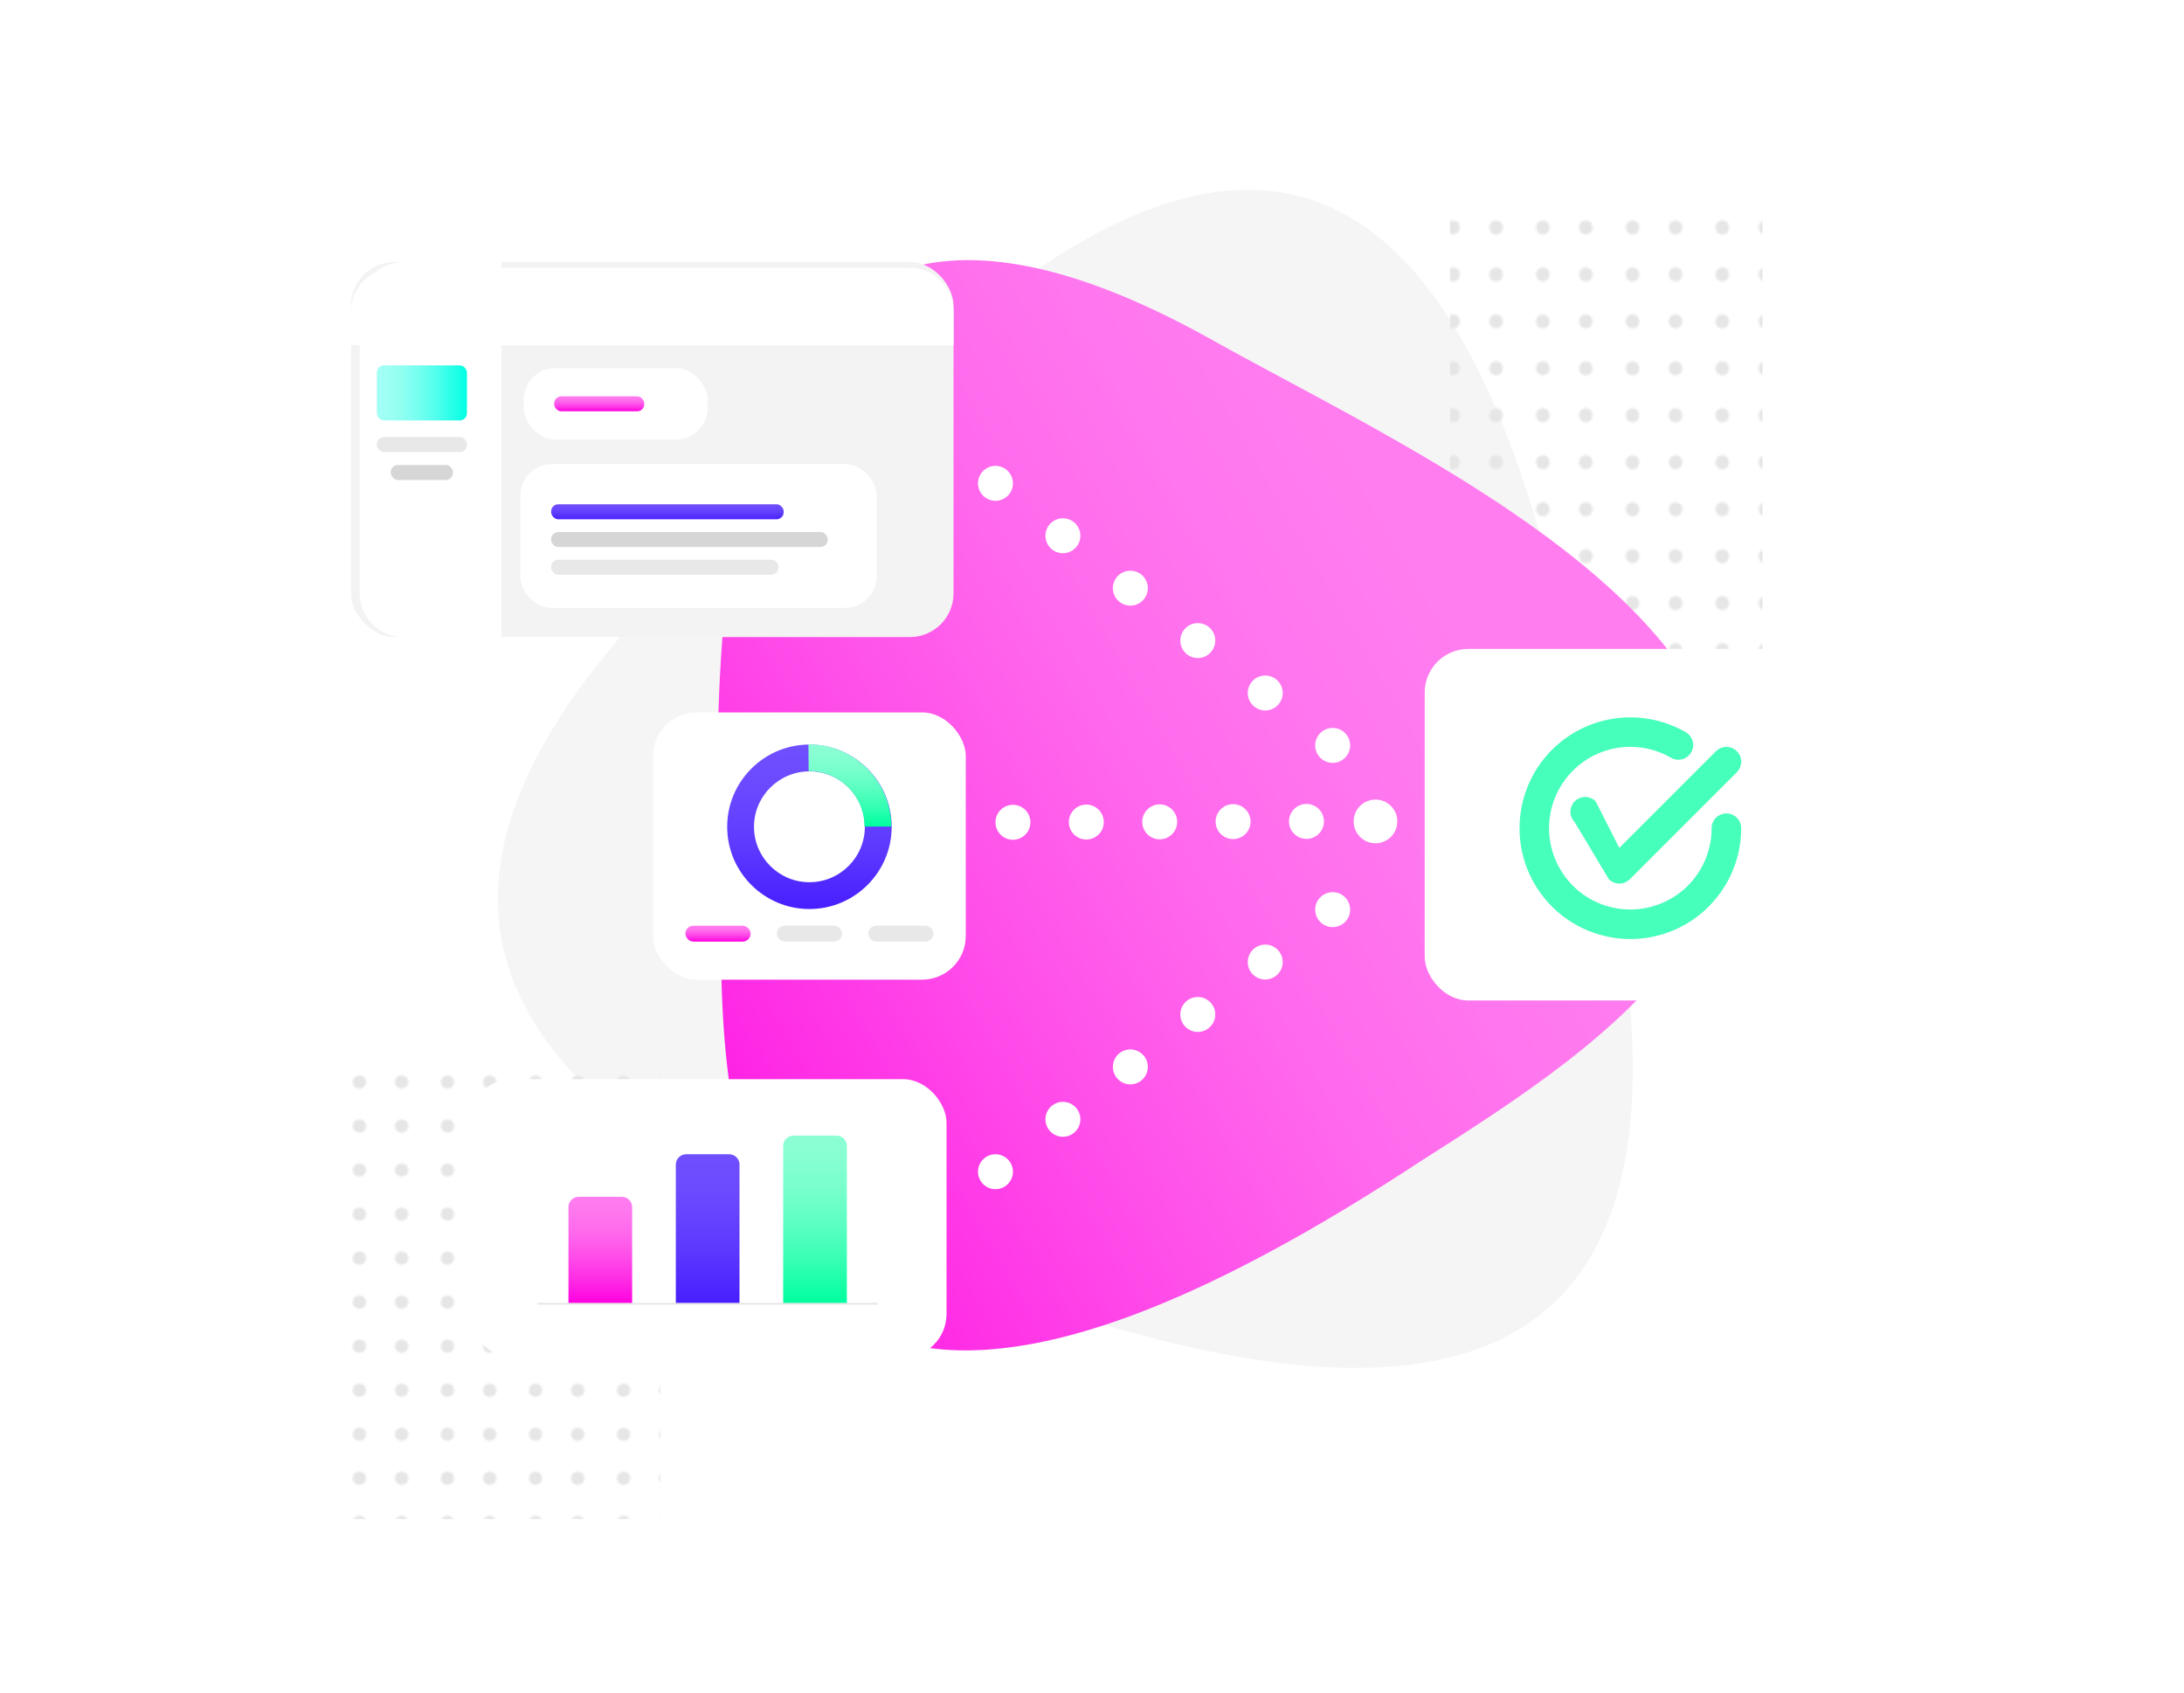 <?xml version="1.0" encoding="UTF-8"?>
<svg id="Layer_1" data-name="Layer 1" xmlns="http://www.w3.org/2000/svg" xmlns:xlink="http://www.w3.org/1999/xlink" viewBox="0 0 1250 969">
  <defs>
    <style>
      .cls-1 {
        fill: none;
      }

      .cls-2 {
        filter: url(#drop-shadow-15);
      }

      .cls-2, .cls-3, .cls-4, .cls-5, .cls-6, .cls-7, .cls-8, .cls-9, .cls-10 {
        fill: #fff;
      }

      .cls-3 {
        filter: url(#drop-shadow-14);
      }

      .cls-4 {
        filter: url(#drop-shadow-13);
      }

      .cls-5 {
        filter: url(#drop-shadow-16);
      }

      .cls-6 {
        filter: url(#drop-shadow-12);
      }

      .cls-7 {
        filter: url(#drop-shadow-11);
      }

      .cls-8 {
        filter: url(#drop-shadow-17);
      }

      .cls-11 {
        fill: #d6d6d6;
      }

      .cls-12 {
        fill: #e6e6e6;
      }

      .cls-13 {
        fill: url(#linear-gradient-8);
      }

      .cls-14 {
        fill: url(#linear-gradient-7);
      }

      .cls-15 {
        fill: url(#linear-gradient-5);
      }

      .cls-16 {
        fill: url(#linear-gradient-6);
      }

      .cls-17 {
        fill: url(#linear-gradient-9);
      }

      .cls-18 {
        fill: url(#linear-gradient-4);
      }

      .cls-19 {
        fill: url(#linear-gradient-3);
      }

      .cls-20 {
        fill: url(#linear-gradient-2);
      }

      .cls-21 {
        fill: #f3f3f3;
        filter: url(#drop-shadow-10);
      }

      .cls-22 {
        fill: url(#linear-gradient);
      }

      .cls-23 {
        fill: url(#linear-gradient-10);
      }

      .cls-24 {
        fill: url(#linear-gradient-11);
        filter: url(#drop-shadow-18);
      }

      .cls-25 {
        fill: url(#Dots_custom);
      }

      .cls-26 {
        fill: #f5f5f5;
      }

      .cls-27 {
        fill: url(#Dots_custom-2);
      }

      .cls-10 {
        stroke: #fff;
        stroke-miterlimit: 10;
      }

      .cls-28 {
        fill: #e8e8e8;
      }
    </style>
    <pattern id="Dots_custom" x="0" y="0" width="48" height="48" patternTransform="translate(-18184.42 681.23) rotate(-180) scale(1.07 -1.12)" patternUnits="userSpaceOnUse" viewBox="0 0 48 48">
      <g>
        <rect class="cls-1" width="48" height="48"/>
        <g>
          <g>
            <circle class="cls-12" cx="36" cy="36" r="3.6"/>
            <circle class="cls-12" cx="36" cy="12" r="3.6"/>
          </g>
          <g>
            <circle class="cls-12" cx="13" cy="36" r="3.6"/>
            <circle class="cls-12" cx="13" cy="12" r="3.6"/>
          </g>
        </g>
      </g>
    </pattern>
    <pattern id="Dots_custom-2" data-name="Dots_custom" patternTransform="translate(-18152.42 304.29) rotate(-180) scale(1.05 -1.05)" xlink:href="#Dots_custom"/>
    <linearGradient id="linear-gradient" x1="-6468.92" y1="323.79" x2="-5954.66" y2="620.7" gradientTransform="translate(-5655.66) rotate(-180) scale(1 -1)" gradientUnits="userSpaceOnUse">
      <stop offset="0" stop-color="#ff7def"/>
      <stop offset=".15" stop-color="#f7e"/>
      <stop offset=".34" stop-color="#ff68ec"/>
      <stop offset=".55" stop-color="#ff4ee9"/>
      <stop offset=".78" stop-color="#ff2be5"/>
      <stop offset="1" stop-color="#ff00e0"/>
    </linearGradient>
    <filter id="drop-shadow-10" x="185.66" y="134.9" width="375.12" height="244.8" filterUnits="userSpaceOnUse">
      <feOffset dx="0" dy="0"/>
      <feGaussianBlur result="blur" stdDeviation="5"/>
      <feFlood flood-color="#3d3d3d" flood-opacity=".25"/>
      <feComposite in2="blur" operator="in"/>
      <feComposite in="SourceGraphic"/>
    </filter>
    <filter id="drop-shadow-11" x="196.7" y="140.9" width="99.36" height="232.8" filterUnits="userSpaceOnUse">
      <feOffset dx="5" dy="0"/>
      <feGaussianBlur result="blur-2" stdDeviation="3"/>
      <feFlood flood-color="#3d3d3d" flood-opacity=".1"/>
      <feComposite in2="blur-2" operator="in"/>
      <feComposite in="SourceGraphic"/>
    </filter>
    <filter id="drop-shadow-12" x="191.66" y="144.26" width="363.12" height="62.4" filterUnits="userSpaceOnUse">
      <feOffset dx="0" dy="5"/>
      <feGaussianBlur result="blur-3" stdDeviation="3"/>
      <feFlood flood-color="#3d3d3d" flood-opacity=".15"/>
      <feComposite in2="blur-3" operator="in"/>
      <feComposite in="SourceGraphic"/>
    </filter>
    <filter id="drop-shadow-13" x="290.78" y="201.62" width="123.36" height="59.04" filterUnits="userSpaceOnUse">
      <feOffset dx="0" dy="0"/>
      <feGaussianBlur result="blur-4" stdDeviation="3"/>
      <feFlood flood-color="#000" flood-opacity=".15"/>
      <feComposite in2="blur-4" operator="in"/>
      <feComposite in="SourceGraphic"/>
    </filter>
    <filter id="drop-shadow-14" x="288.62" y="256.58" width="222.24" height="100.56" filterUnits="userSpaceOnUse">
      <feOffset dx="0" dy="0"/>
      <feGaussianBlur result="blur-5" stdDeviation="3"/>
      <feFlood flood-color="#000" flood-opacity=".15"/>
      <feComposite in2="blur-5" operator="in"/>
      <feComposite in="SourceGraphic"/>
    </filter>
    <linearGradient id="linear-gradient-2" x1="381.99" y1="288.62" x2="381.99" y2="297.22" gradientUnits="userSpaceOnUse">
      <stop offset="0" stop-color="#704fff"/>
      <stop offset=".27" stop-color="#6b49ff"/>
      <stop offset=".61" stop-color="#5e3aff"/>
      <stop offset=".98" stop-color="#4920ff"/>
      <stop offset="1" stop-color="#481fff"/>
    </linearGradient>
    <linearGradient id="linear-gradient-3" x1="342.96" y1="226.82" x2="342.96" y2="235.41" gradientTransform="matrix(1,0,0,1,0,0)" xlink:href="#linear-gradient"/>
    <linearGradient id="linear-gradient-4" x1="215.67" y1="224.88" x2="267.24" y2="224.88" gradientUnits="userSpaceOnUse">
      <stop offset="0" stop-color="#a3fff5"/>
      <stop offset=".13" stop-color="#9dfff4"/>
      <stop offset=".29" stop-color="#8efff2"/>
      <stop offset=".47" stop-color="#74fff0"/>
      <stop offset=".66" stop-color="#50ffec"/>
      <stop offset=".86" stop-color="#23ffe7"/>
      <stop offset="1" stop-color="#00ffe4"/>
    </linearGradient>
    <filter id="drop-shadow-15" x="358.7" y="392.66" width="209.28" height="183.12" filterUnits="userSpaceOnUse">
      <feOffset dx="0" dy="0"/>
      <feGaussianBlur result="blur-6" stdDeviation="5"/>
      <feFlood flood-color="#000" flood-opacity=".25"/>
      <feComposite in2="blur-6" operator="in"/>
      <feComposite in="SourceGraphic"/>
    </filter>
    <linearGradient id="linear-gradient-5" x1="410.93" y1="529.85" x2="410.93" y2="538.92" gradientTransform="matrix(1,0,0,1,0,0)" xlink:href="#linear-gradient"/>
    <linearGradient id="linear-gradient-6" x1="463.27" y1="426.15" x2="463.27" y2="520.29" xlink:href="#linear-gradient-2"/>
    <linearGradient id="linear-gradient-7" x1="486.42" y1="426.03" x2="486.42" y2="473.1" gradientUnits="userSpaceOnUse">
      <stop offset="0" stop-color="#8cffd4"/>
      <stop offset=".14" stop-color="#86ffd1"/>
      <stop offset=".32" stop-color="#7fc"/>
      <stop offset=".52" stop-color="#5dffc2"/>
      <stop offset=".73" stop-color="#39ffb4"/>
      <stop offset=".94" stop-color="#0cffa3"/>
      <stop offset="1" stop-color="#00ff9f"/>
    </linearGradient>
    <filter id="drop-shadow-16" x="253.1" y="602.42" width="303.84" height="189.84" filterUnits="userSpaceOnUse">
      <feOffset dx="0" dy="0"/>
      <feGaussianBlur result="blur-7" stdDeviation="5"/>
      <feFlood flood-color="#000" flood-opacity=".25"/>
      <feComposite in2="blur-7" operator="in"/>
      <feComposite in="SourceGraphic"/>
    </filter>
    <linearGradient id="linear-gradient-8" x1="343.57" y1="684.99" x2="343.57" y2="746.21" gradientTransform="translate(-372.03 1059.17) rotate(-90)" xlink:href="#linear-gradient"/>
    <linearGradient id="linear-gradient-9" x1="405.02" y1="660.64" x2="405.02" y2="746.21" gradientTransform="translate(-298.4 1108.45) rotate(-90)" xlink:href="#linear-gradient-2"/>
    <linearGradient id="linear-gradient-10" x1="466.48" y1="649.99" x2="466.48" y2="746.21" gradientTransform="translate(-231.62 1164.57) rotate(-90)" xlink:href="#linear-gradient-7"/>
    <filter id="drop-shadow-17" x="800.3" y="356.18" width="265.68" height="231.6" filterUnits="userSpaceOnUse">
      <feOffset dx="0" dy="0"/>
      <feGaussianBlur result="blur-8" stdDeviation="5"/>
      <feFlood flood-color="#000" flood-opacity=".25"/>
      <feComposite in2="blur-8" operator="in"/>
      <feComposite in="SourceGraphic"/>
    </filter>
    <linearGradient id="linear-gradient-11" x1="-2387" y1="502" x2="-2387" y2="502" xlink:href="#linear-gradient-7"/>
    <filter id="drop-shadow-18" x="860.54" y="401.54" width="145.2" height="144.96" filterUnits="userSpaceOnUse">
      <feOffset dx="0" dy="2"/>
      <feGaussianBlur result="blur-9" stdDeviation="3"/>
      <feFlood flood-color="#3d3d3d" flood-opacity=".15"/>
      <feComposite in2="blur-9" operator="in"/>
      <feComposite in="SourceGraphic"/>
    </filter>
  </defs>
  <path class="cls-26" d="M326.68,612.88c50.17,50.41,126.3,79.76,192.97,105.64,242.76,97.99,473.01,124.85,401.68-220-35.08-221.26-100.63-542.72-375.07-307.68-114.02,97.65-358.91,268.89-219.58,422.05Z"/>
  <polygon class="cls-25" points="829.91 384.74 1008.79 384.74 1008.79 114.3 829.91 114.3 829.91 384.74"/>
  <polygon class="cls-27" points="199.17 869.37 378.05 869.37 378.05 598.94 199.17 598.94 199.17 869.37"/>
  <path class="cls-22" d="M967.79,534.84c-36.03,54.33-99.18,94.4-154.45,129.64-200.57,131.71-402.68,197.26-400.57-125.52-8.25-205.17-7.14-505.88,281.78-343.97,120.04,67.27,370.93,177.14,273.24,339.84Z"/>
  <g>
    <rect class="cls-21" x="200.87" y="149.97" width="344.88" height="214.66" rx="25" ry="25"/>
    <path class="cls-7" d="M225.87,149.97h56.18v214.66h-56.18c-13.8,0-25-11.2-25-25v-164.66c0-13.8,11.2-25,25-25Z"/>
    <path class="cls-6" d="M225.87,148.27h294.88c13.8,0,25,11.2,25,25v19.36H200.87v-19.36c0-13.8,11.2-25,25-25Z"/>
    <rect class="cls-4" x="299.8" y="210.68" width="105.17" height="40.87" rx="18" ry="18"/>
    <rect class="cls-3" x="297.8" y="265.61" width="203.95" height="82.32" rx="18" ry="18"/>
    <rect class="cls-20" x="315.44" y="288.62" width="133.1" height="8.59" rx="4.08" ry="4.08"/>
    <rect class="cls-11" x="315.44" y="304.49" width="158.31" height="8.59" rx="4.08" ry="4.08"/>
    <rect class="cls-28" x="315.44" y="320.36" width="130.08" height="8.59" rx="4.08" ry="4.08"/>
    <rect class="cls-19" x="317.18" y="226.82" width="51.57" height="8.59" rx="4.08" ry="4.08"/>
    <rect class="cls-18" x="215.67" y="209.13" width="51.57" height="31.5" rx="4.08" ry="4.08"/>
    <rect class="cls-28" x="215.67" y="250.13" width="51.57" height="8.59" rx="4.08" ry="4.08"/>
    <rect class="cls-11" x="223.67" y="266.13" width="35.57" height="8.59" rx="4.08" ry="4.08"/>
  </g>
  <g>
    <rect class="cls-2" x="373.79" y="407.75" width="178.96" height="152.97" rx="25" ry="25"/>
    <g>
      <rect class="cls-15" x="392.27" y="529.85" width="37.34" height="9.07" rx="4.53" ry="4.53"/>
      <rect class="cls-28" x="444.6" y="529.85" width="37.34" height="9.07" rx="4.53" ry="4.53"/>
      <rect class="cls-28" x="496.94" y="529.85" width="37.34" height="9.07" rx="4.53" ry="4.53"/>
    </g>
    <g>
      <path class="cls-16" d="M463.27,520.29c-25.95,0-47.07-21.12-47.07-47.07s21.12-47.07,47.07-47.07,47.07,21.12,47.07,47.07-21.11,47.07-47.07,47.07ZM463.27,441.5c-17.49,0-31.72,14.23-31.72,31.72s14.23,31.72,31.72,31.72,31.72-14.23,31.72-31.72-14.23-31.72-31.72-31.72Z"/>
      <path class="cls-14" d="M510.13,473.1h-15.35c0-17.49-14.23-31.72-31.72-31.72h-.24s-.12-15.34-.12-15.34h.35c25.95,0,47.07,21.11,47.07,47.07Z"/>
    </g>
  </g>
  <g>
    <rect class="cls-5" x="268.3" y="617.65" width="273.45" height="159.38" rx="25" ry="25"/>
    <path class="cls-13" d="M318.87,697.37h55.31v36.45h-55.31c-3.26,0-5.91-2.65-5.91-5.91v-24.64c0-3.26,2.65-5.91,5.91-5.91Z" transform="translate(1059.17 372.03) rotate(90)"/>
    <path class="cls-17" d="M368.15,685.2h79.66v36.45h-79.66c-3.26,0-5.91-2.65-5.91-5.91v-24.64c0-3.26,2.65-5.91,5.91-5.91Z" transform="translate(1108.45 298.4) rotate(90)"/>
    <path class="cls-23" d="M424.27,679.87h90.31v36.45h-90.31c-3.26,0-5.91-2.65-5.91-5.91v-24.64c0-3.26,2.65-5.91,5.91-5.91Z" transform="translate(1164.57 231.62) rotate(90)"/>
    <path class="cls-12" d="M308.02,746.71c-.28,0-.5-.22-.5-.5s.22-.5.5-.5h194c.28,0,.5.22.5.5s-.22.5-.5.5h-194Z"/>
  </g>
  <g>
    <rect class="cls-8" x="815.42" y="371.4" width="235.42" height="201.23" rx="25" ry="25"/>
    <path id="path501" class="cls-24" d="M988.09,425.51c-2.24,0-4.39.89-5.98,2.48l-55.31,55.31-13.54-26.65c-3.3-3.3-8.66-3.3-11.96,0-3.3,3.3-3.31,8.65,0,11.96l19.53,32.63c3.3,3.3,8.66,3.3,11.97,0l61.3-61.3c3.3-3.3,3.3-8.66,0-11.96-1.59-1.59-3.74-2.48-5.98-2.47ZM932.48,408.59c-16.2.17-32.19,6.53-44.22,18.57-20.27,20.28-24.41,51.75-10.08,76.58,14.33,24.83,43.66,36.99,71.36,29.56,27.7-7.42,47.02-32.61,47.02-61.28,0-4.67-3.79-8.45-8.46-8.45-4.67,0-8.46,3.79-8.46,8.45,0,21.11-14.11,39.49-34.48,44.95-20.37,5.46-41.77-3.4-52.32-21.68-10.55-18.28-7.52-41.26,7.39-56.18,14.92-14.92,37.88-17.94,56.14-7.39,4.05,2.34,9.22.95,11.56-3.09,2.34-4.04.95-9.21-3.09-11.55-10.09-5.83-21.27-8.6-32.36-8.48Z"/>
  </g>
  <circle class="cls-10" cx="787.25" cy="470.14" r="12"/>
  <g>
    <circle class="cls-9" cx="747.75" cy="470.14" r="10"/>
    <circle class="cls-9" cx="705.75" cy="470.26" r="10"/>
    <circle class="cls-9" cx="663.75" cy="470.39" r="10"/>
    <circle class="cls-9" cx="621.75" cy="470.51" r="10"/>
    <circle class="cls-9" cx="579.75" cy="470.64" r="10"/>
  </g>
  <g>
    <circle class="cls-9" cx="762.75" cy="426.64" r="10"/>
    <circle class="cls-9" cx="724.15" cy="396.64" r="10"/>
    <circle class="cls-9" cx="685.55" cy="366.64" r="10"/>
    <circle class="cls-9" cx="646.95" cy="336.64" r="10"/>
    <circle class="cls-9" cx="608.35" cy="306.64" r="10"/>
    <circle class="cls-9" cx="569.75" cy="276.64" r="10"/>
  </g>
  <g>
    <circle class="cls-9" cx="762.75" cy="520.64" r="10"/>
    <circle class="cls-9" cx="724.15" cy="550.64" r="10"/>
    <circle class="cls-9" cx="685.55" cy="580.64" r="10"/>
    <circle class="cls-9" cx="646.95" cy="610.64" r="10"/>
    <circle class="cls-9" cx="608.35" cy="640.64" r="10"/>
    <circle class="cls-9" cx="569.75" cy="670.64" r="10"/>
  </g>
</svg>
